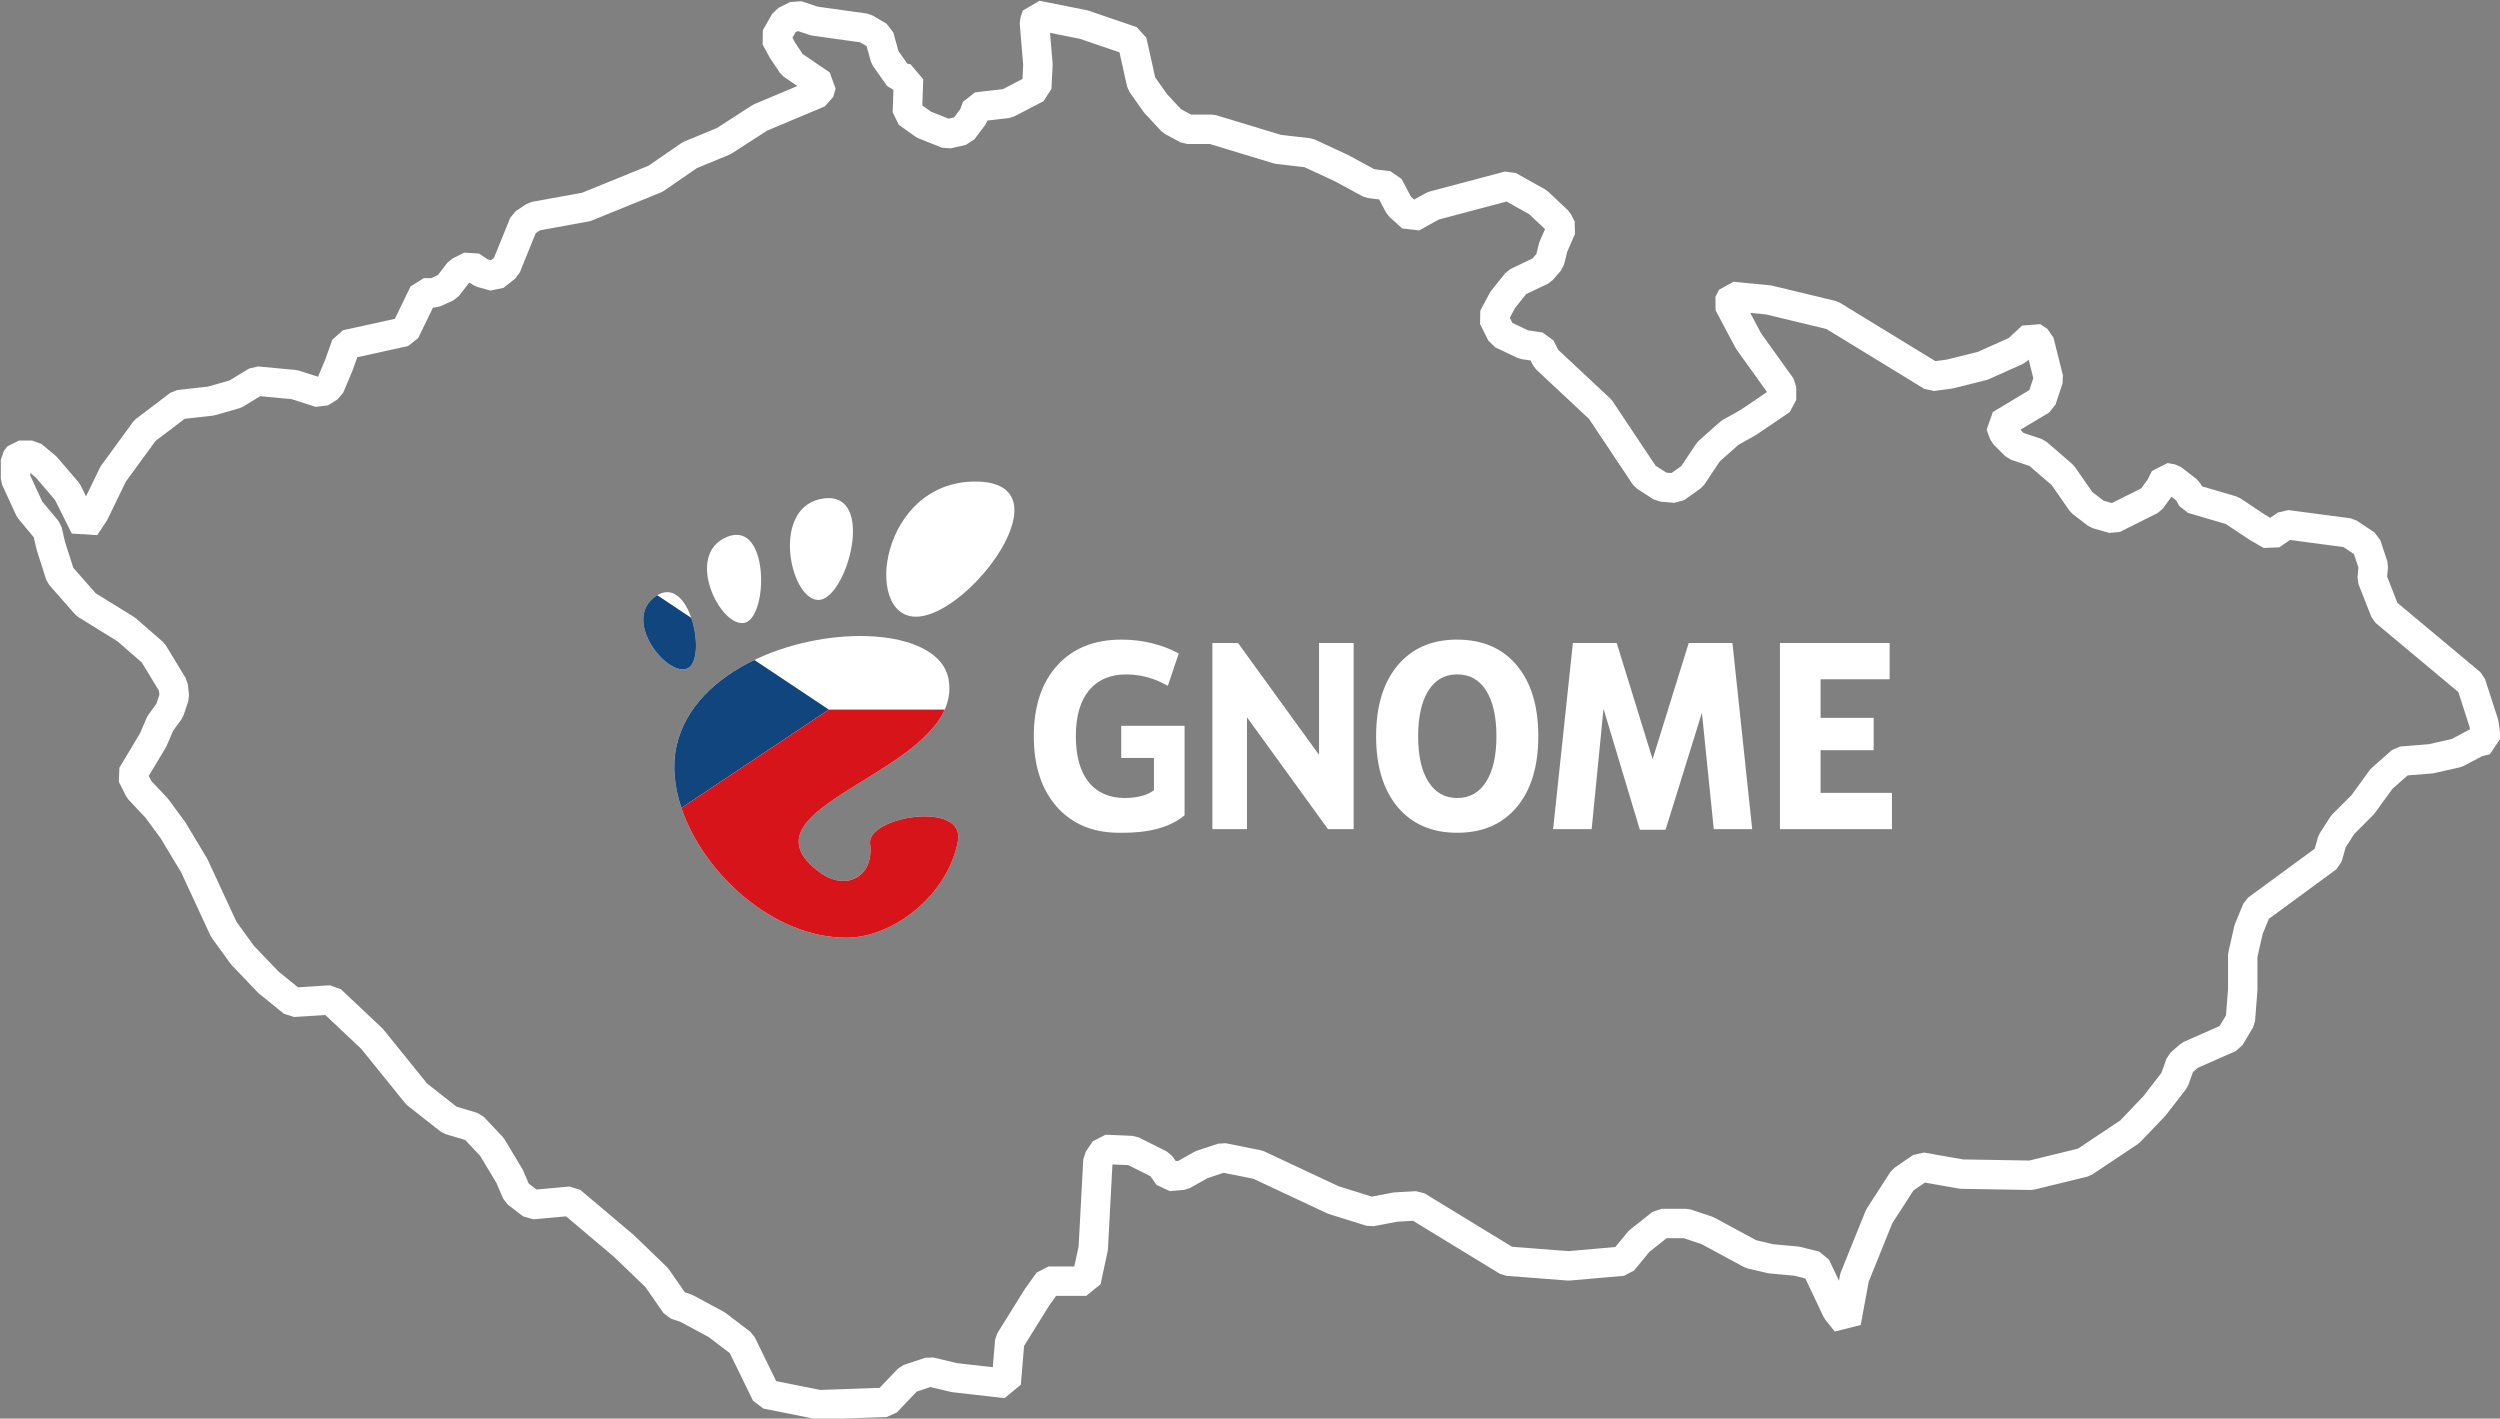 <?xml version="1.0" encoding="UTF-8" standalone="no"?>
<!-- Created with Inkscape (http://www.inkscape.org/) -->

<svg
   width="1369.658"
   height="777.206"
   viewBox="0 0 362.389 205.636"
   version="1.1"
   id="svg14178"
   xml:space="preserve"
   sodipodi:docname="map-logo.svg"
   inkscape:version="1.2 (dc2aedaf03, 2022-05-15)"
   xmlns:inkscape="http://www.inkscape.org/namespaces/inkscape"
   xmlns:sodipodi="http://sodipodi.sourceforge.net/DTD/sodipodi-0.dtd"
   xmlns="http://www.w3.org/2000/svg"
   xmlns:svg="http://www.w3.org/2000/svg"><rect x="0" y="0" width="362.389" height="205.636" fill="#808080" stroke="none"/><sodipodi:namedview
     id="namedview23"
     pagecolor="#ffffff"
     bordercolor="#000000"
     borderopacity="0.25"
     inkscape:showpageshadow="2"
     inkscape:pageopacity="0.0"
     inkscape:pagecheckerboard="0"
     inkscape:deskcolor="#d1d1d1"
     showgrid="false"
     inkscape:zoom="0.60730365"
     inkscape:cx="684.99506"
     inkscape:cy="255.22652"
     inkscape:window-width="1680"
     inkscape:window-height="981"
     inkscape:window-x="0"
     inkscape:window-y="0"
     inkscape:window-maximized="1"
     inkscape:current-layer="svg14178" /><defs
     id="defs14175"><clipPath
       clipPathUnits="userSpaceOnUse"
       id="clipPath2761-7"><path
         id="path2763-5"
         style="fill:#000000;fill-opacity:1;fill-rule:nonzero;stroke:none;stroke-width:5.074;stroke-miterlimit:4"
         d="m 504.216,476.474 c 5.616,42.892 -31.466,64.074 -67.783,36.423 -115.611,-88.021 191.421,-131.933 171.182,-252.187 -16.799,-99.817 -323.064,-69.087 -357.94,87.098 -23.607,105.637 97.174,252.192 223.202,252.192 61.999,0 133.511,-55.982 146.89,-126.9 10.218,-54.079 -120.239,-32.41 -115.55,3.374 z M 338.925,185.906 c 31.654,-6.454 33.389,-136.296 -23.059,-113.004 -56.459,23.298 -8.569,119.467 23.059,113.004 z m -74.921,59.924 c 26.591,-11.705 3.425,-126.19 -41.791,-94.967 -45.195,31.228 15.2,106.667 41.791,94.967 z m 171.345,-90.076 c 37.387,2.283 78.407,-142.679 8.138,-133.562 -70.243,9.117 -45.54,131.279 -8.138,133.562 z M 642.608,-1.1023622e-5 c -124.82,0 -148.234,177.783 -78.016,177.783 70.208,0 202.841,-177.783 78.016,-177.783 z" /></clipPath></defs><g
     id="g16233"
     transform="translate(-325.855,39.85)"><g
       id="g16084-8"
       transform="matrix(0.833,0,0,0.833,292.021,176.56)"><g
         id="g15057-3"
         transform="matrix(0.275,0,0,0.275,-854.794,-482.461)"
         style="fill:#ffffff"><path
           d="m 4176.296,1214.44 c -15.108,0.407 -27.039,5.837 -35.813,16.25 -9.086,10.837 -13.656,25.81 -13.656,44.906 0,19.043 4.57,33.976 13.656,44.812 9.13,10.837 21.666,16.25 37.656,16.25 16.034,0 28.601,-5.413 37.688,-16.25 9.086,-10.837 13.625,-25.769 13.625,-44.812 -1e-4,-19.096 -4.539,-34.069 -13.625,-44.906 -9.086,-10.837 -21.654,-16.25 -37.688,-16.25 -0.625,0 -1.23,-0.016 -1.844,0 z m 1.125,22 c 0.241,-0.01 0.474,0 0.719,0 7.883,10e-5 13.992,3.411 18.312,10.25 4.32,6.839 6.5,16.491 6.5,28.906 0,12.362 -2.18,21.943 -6.5,28.781 -4.32,6.839 -10.429,10.281 -18.312,10.281 -7.839,0 -13.898,-3.442 -18.219,-10.281 -4.32,-6.838 -6.5,-16.419 -6.5,-28.781 0,-12.415 2.18,-22.067 6.5,-28.906 4.185,-6.625 10.012,-10.043 17.5,-10.25 z"
           style="font-style:normal;font-variant:normal;font-weight:bold;font-stretch:normal;font-size:148.7px;line-height:125%;font-family:'Bitstream Vera Sans';text-align:start;writing-mode:lr-tb;text-anchor:start;fill:#ffffff;fill-opacity:1;stroke:none;stroke-width:1pt;stroke-linecap:butt;stroke-linejoin:miter;stroke-opacity:1"
           id="path15059-1" /><path
           d="m 4005.629,1325.612 c -13.308,11.176 -33.107,11.047 -41.355,11.047 -16.613,0 -29.775,-5.471 -39.484,-16.413 -9.71,-10.995 -14.564,-25.882 -14.564,-44.662 0,-18.991 4.944,-33.931 14.832,-44.82 9.888,-10.889 23.428,-16.334 40.62,-16.334 6.636,10e-5 12.983,0.737 19.041,2.209 6.102,1.473 11.848,3.656 17.237,6.549 l -6.921,20.461 c -3.03,-1.659 -6.499,-3.293 -9.714,-4.442 -5.478,-1.841 -10.979,-2.762 -16.502,-2.762 -10.244,10e-5 -18.15,3.393 -23.717,10.179 -5.523,6.734 -8.284,16.387 -8.284,28.959 0,12.468 2.672,22.095 8.017,28.881 5.345,6.786 13.377,10.179 22.782,10.179 9.555,0 15.473,-2.408 18.629,-4.946 v -20.384 h -20.7 v -20.358 h 40.086"
           style="font-style:normal;font-variant:normal;font-weight:bold;font-stretch:normal;font-size:148.7px;line-height:125%;font-family:'Bitstream Vera Sans';text-align:start;writing-mode:lr-tb;text-anchor:start;fill:#ffffff;fill-opacity:1;stroke:none;stroke-width:1pt;stroke-linecap:butt;stroke-linejoin:miter;stroke-opacity:1"
           id="path15061-8" /><path
           d="m 4023.211,1216.561 h 16.228 l 51.278,70.802 v -70.802 h 21.885 v 117.81 h -16.228 l -51.277,-70.802 v 70.802 h -21.885 v -117.81"
           style="font-style:normal;font-variant:normal;font-weight:bold;font-stretch:normal;font-size:148.7px;line-height:125%;font-family:'Bitstream Vera Sans';text-align:start;writing-mode:lr-tb;text-anchor:start;fill:#ffffff;fill-opacity:1;stroke:none;stroke-width:1pt;stroke-linecap:butt;stroke-linejoin:miter;stroke-opacity:1"
           id="path15063-9" /><path
           d="m 4246.336,1216.561 h 32.737 l 22.715,73.548 22.849,-73.548 h 27.67 l 12.5,117.81 h -24.319 l -7.5,-73.668 -22.982,74.021 h -16.302 l -22.982,-76.521 -7.5,76.168 h -24.385 l 12.5,-117.81"
           style="font-style:normal;font-variant:normal;font-weight:bold;font-stretch:normal;font-size:148.7px;line-height:125%;font-family:'Bitstream Vera Sans';text-align:start;writing-mode:lr-tb;text-anchor:start;fill:#ffffff;fill-opacity:1;stroke:none;stroke-width:1pt;stroke-linecap:butt;stroke-linejoin:miter;stroke-opacity:1"
           id="path15065-6" /><path
           d="m 4382.36,1216.561 h 69.415 v 22.962 h -43.693 v 24.436 h 33.588 v 20.462 h -33.588 v 26.987 h 45.163 v 22.962 h -70.885 v -117.81"
           style="font-style:normal;font-variant:normal;font-weight:bold;font-stretch:normal;font-size:148.7px;line-height:125%;font-family:'Bitstream Vera Sans';text-align:start;writing-mode:lr-tb;text-anchor:start;fill:#ffffff;fill-opacity:1;stroke:none;stroke-width:1pt;stroke-linecap:butt;stroke-linejoin:miter;stroke-opacity:1"
           id="path15067-4" /></g><g
         id="g1499"
         transform="translate(145.996,-218.664)"><path
           id="rect3543"
           style="fill:none;stroke:none;stroke-width:0.1"
           d="M -0.833,42.667 H 78.542 V 122.042 H -0.833 Z" /><g
           id="g1492"
           transform="translate(-419.772,98.322)"><path
             id="path400"
             style="fill:#ffffff;fill-opacity:1;fill-rule:nonzero;stroke:none;stroke-width:0.671;stroke-miterlimit:4"
             d="m 484.106,-55.656 c -16.513,0 -19.61,23.519 -10.321,23.519 9.288,0 26.834,-23.519 10.321,-23.519 z m -25.513,2.881 c -0.262,-9.03e-4 -0.538,0.017 -0.829,0.054 -9.293,1.206 -6.025,17.367 -1.077,17.669 4.791,0.293 10.034,-17.696 1.905,-17.724 z m -16.101,6.394 c -0.491,0.011 -1.027,0.128 -1.611,0.369 -7.469,3.082 -1.134,15.805 3.05,14.95 3.86,-0.787 4.357,-15.447 -1.44,-15.318 z m -12.024,9.971 c -0.615,0.007 -1.276,0.227 -1.977,0.711 -5.979,4.131 2.011,14.111 5.529,12.564 3.105,-1.367 1.081,-13.331 -3.552,-13.274 z m 33.297,7.634 c -12.686,0.113 -28.829,6.54 -31.641,19.131 -3.123,13.975 12.855,33.363 29.528,33.363 8.202,0 17.662,-7.406 19.432,-16.788 1.352,-7.154 -15.906,-4.287 -15.286,0.446 0.743,5.674 -4.163,8.477 -8.967,4.819 -15.294,-11.645 25.323,-17.454 22.646,-33.363 -0.868,-5.158 -7.579,-7.681 -15.712,-7.609 z" /><path
             id="path15047"
             style="fill:#11457e;fill-opacity:1;fill-rule:nonzero;stroke:none;stroke-width:0.671;stroke-miterlimit:4"
             d="m 428.766,-35.875 c -0.091,0.055 -0.183,0.113 -0.275,0.177 -5.979,4.131 2.011,14.111 5.528,12.564 1.824,-0.803 1.876,-5.258 0.673,-8.789 z m 16.902,11.268 c -6.635,3.182 -12.028,8.175 -13.544,14.963 -0.758,3.393 -0.387,7.105 0.843,10.781 l 25.658,-17.106 z" /><path
             id="path459"
             style="fill:#d7141a;fill-opacity:1;fill-rule:nonzero;stroke:none;stroke-width:0.671;stroke-miterlimit:4"
             d="m 458.626,-15.969 -25.659,17.106 c 3.837,11.465 16.061,22.582 28.686,22.582 8.202,0 17.662,-7.406 19.432,-16.788 1.352,-7.154 -15.906,-4.287 -15.286,0.446 0.743,5.674 -4.163,8.477 -8.967,4.819 -13.503,-10.281 16.571,-16.015 21.959,-28.165 z" /></g></g></g><g
       id="g16088"
       transform="matrix(17.055,0,0,17.055,-4470.665,-4757.278)"
       style="display:inline;fill:none;fill-opacity:1;stroke:#ffffff"><path
         id="path16086"
         d="m 289.54,277.51 0.26,-0.03 0.25,-0.13 0.01,-0.2 -0.03,-0.36 0.02,-0.06 0.4,0.08 0.41,0.14 0.08,0.36 0.12,0.17 0.14,0.15 0.13,0.07 h 0.21 l 0.56,0.17 0.26,0.03 0.28,0.13 0.24,0.13 0.16,0.02 0.09,0.17 0.11,0.1 0.18,-0.1 0.64,-0.17 0.25,0.14 0.17,0.16 0.03,0.06 -0.07,0.16 -0.03,0.12 -0.07,0.08 -0.21,0.1 -0.12,0.15 -0.08,0.15 0.07,0.14 0.19,0.09 0.14,0.02 0.05,0.1 0.46,0.43 0.38,0.57 0.14,0.09 0.12,0.01 0.14,-0.1 0.14,-0.21 0.18,-0.16 0.16,-0.09 0.28,-0.19 v -0.11 l -0.28,-0.39 -0.17,-0.32 0.03,-0.06 0.31,0.03 0.54,0.13 0.85,0.52 0.15,-0.02 0.28,-0.07 0.29,-0.13 0.13,-0.12 0.06,0.04 0.08,0.32 -0.06,0.18 -0.35,0.21 0.03,0.08 0.1,0.1 0.18,0.06 0.22,0.19 0.16,0.23 0.13,0.1 0.14,0.04 0.32,-0.16 0.08,-0.11 0.04,-0.08 0.06,0.01 0.13,0.1 0.04,0.07 0.34,0.1 0.21,0.14 0.12,0.07 0.13,-0.09 0.53,0.07 0.15,0.1 0.06,0.18 -0.01,0.11 0.11,0.28 0.73,0.61 0.11,0.34 0.02,0.14 -0.08,0.02 -0.17,0.09 -0.22,0.05 -0.25,0.02 -0.17,0.15 -0.16,0.22 -0.17,0.17 -0.09,0.14 -0.04,0.14 -0.6,0.44 -0.07,0.17 -0.05,0.22 v 0.29 l -0.02,0.26 -0.09,0.15 -0.34,0.15 -0.08,0.07 -0.05,0.14 -0.17,0.22 -0.21,0.22 -0.39,0.26 -0.45,0.11 -0.59,-0.01 -0.34,-0.06 -0.16,0.11 -0.2,0.31 -0.21,0.52 -0.07,0.38 -0.08,-0.1 -0.18,-0.38 -0.16,-0.04 -0.22,-0.02 -0.17,-0.04 -0.37,-0.2 -0.18,-0.06 h -0.21 l -0.19,0.15 -0.14,0.17 -0.46,0.04 -0.52,-0.04 -0.77,-0.47 -0.18,0.01 -0.21,0.04 -0.32,-0.1 -0.64,-0.3 -0.3,-0.06 -0.18,0.06 -0.16,0.09 -0.12,0.01 -0.07,-0.1 -0.24,-0.12 -0.23,-0.01 -0.06,0.09 -0.04,0.75 -0.06,0.28 h -0.32 l -0.1,0.14 -0.23,0.37 -0.03,0.36 -0.44,-0.05 -0.21,-0.05 -0.18,0.06 -0.19,0.2 -0.57,0.02 -0.45,-0.09 -0.21,-0.43 -0.21,-0.16 -0.26,-0.14 -0.09,-0.03 -0.16,-0.23 -0.28,-0.27 -0.45,-0.38 -0.33,0.03 -0.13,-0.1 -0.06,-0.14 -0.15,-0.25 -0.16,-0.17 -0.2,-0.06 -0.28,-0.22 -0.38,-0.47 -0.35,-0.33 -0.32,0.02 -0.21,-0.17 -0.22,-0.23 -0.16,-0.22 -0.25,-0.54 -0.18,-0.3 -0.14,-0.19 -0.15,-0.16 -0.06,-0.12 0.18,-0.3 0.06,-0.14 0.08,-0.11 0.04,-0.12 -0.01,-0.09 -0.17,-0.28 -0.23,-0.2 -0.34,-0.21 -0.22,-0.25 -0.08,-0.25 -0.03,-0.13 -0.15,-0.18 -0.12,-0.26 v -0.16 l 0.03,-0.04 h 0.11 l 0.12,0.1 0.18,0.21 0.15,0.3 0.08,-0.12 0.16,-0.33 0.27,-0.37 0.29,-0.22 0.27,-0.03 0.21,-0.06 0.18,-0.11 0.32,0.03 0.22,0.07 0.08,-0.05 0.08,-0.19 0.06,-0.17 0.5,-0.11 0.16,-0.33 h 0.09 l 0.11,-0.05 0.1,-0.13 0.1,-0.05 0.09,0.06 0.11,0.03 0.1,-0.08 0.15,-0.37 0.09,-0.06 0.44,-0.08 0.59,-0.24 0.29,-0.2 0.29,-0.12 0.31,-0.2 0.5,-0.21 0.02,-0.07 -0.25,-0.17 -0.08,-0.12 -0.06,-0.11 0.08,-0.14 0.1,-0.05 0.15,0.05 0.43,0.06 0.12,0.07 0.05,0.18 0.12,0.17 0.08,0.01 -0.01,0.29 0.14,0.1 0.2,0.08 0.13,-0.03 0.09,-0.12 z"
         class="region CZE"
         style="fill:none;fill-opacity:1;stroke:#ffffff;stroke-width:0.25;stroke-linejoin:bevel" /></g></g></svg>
